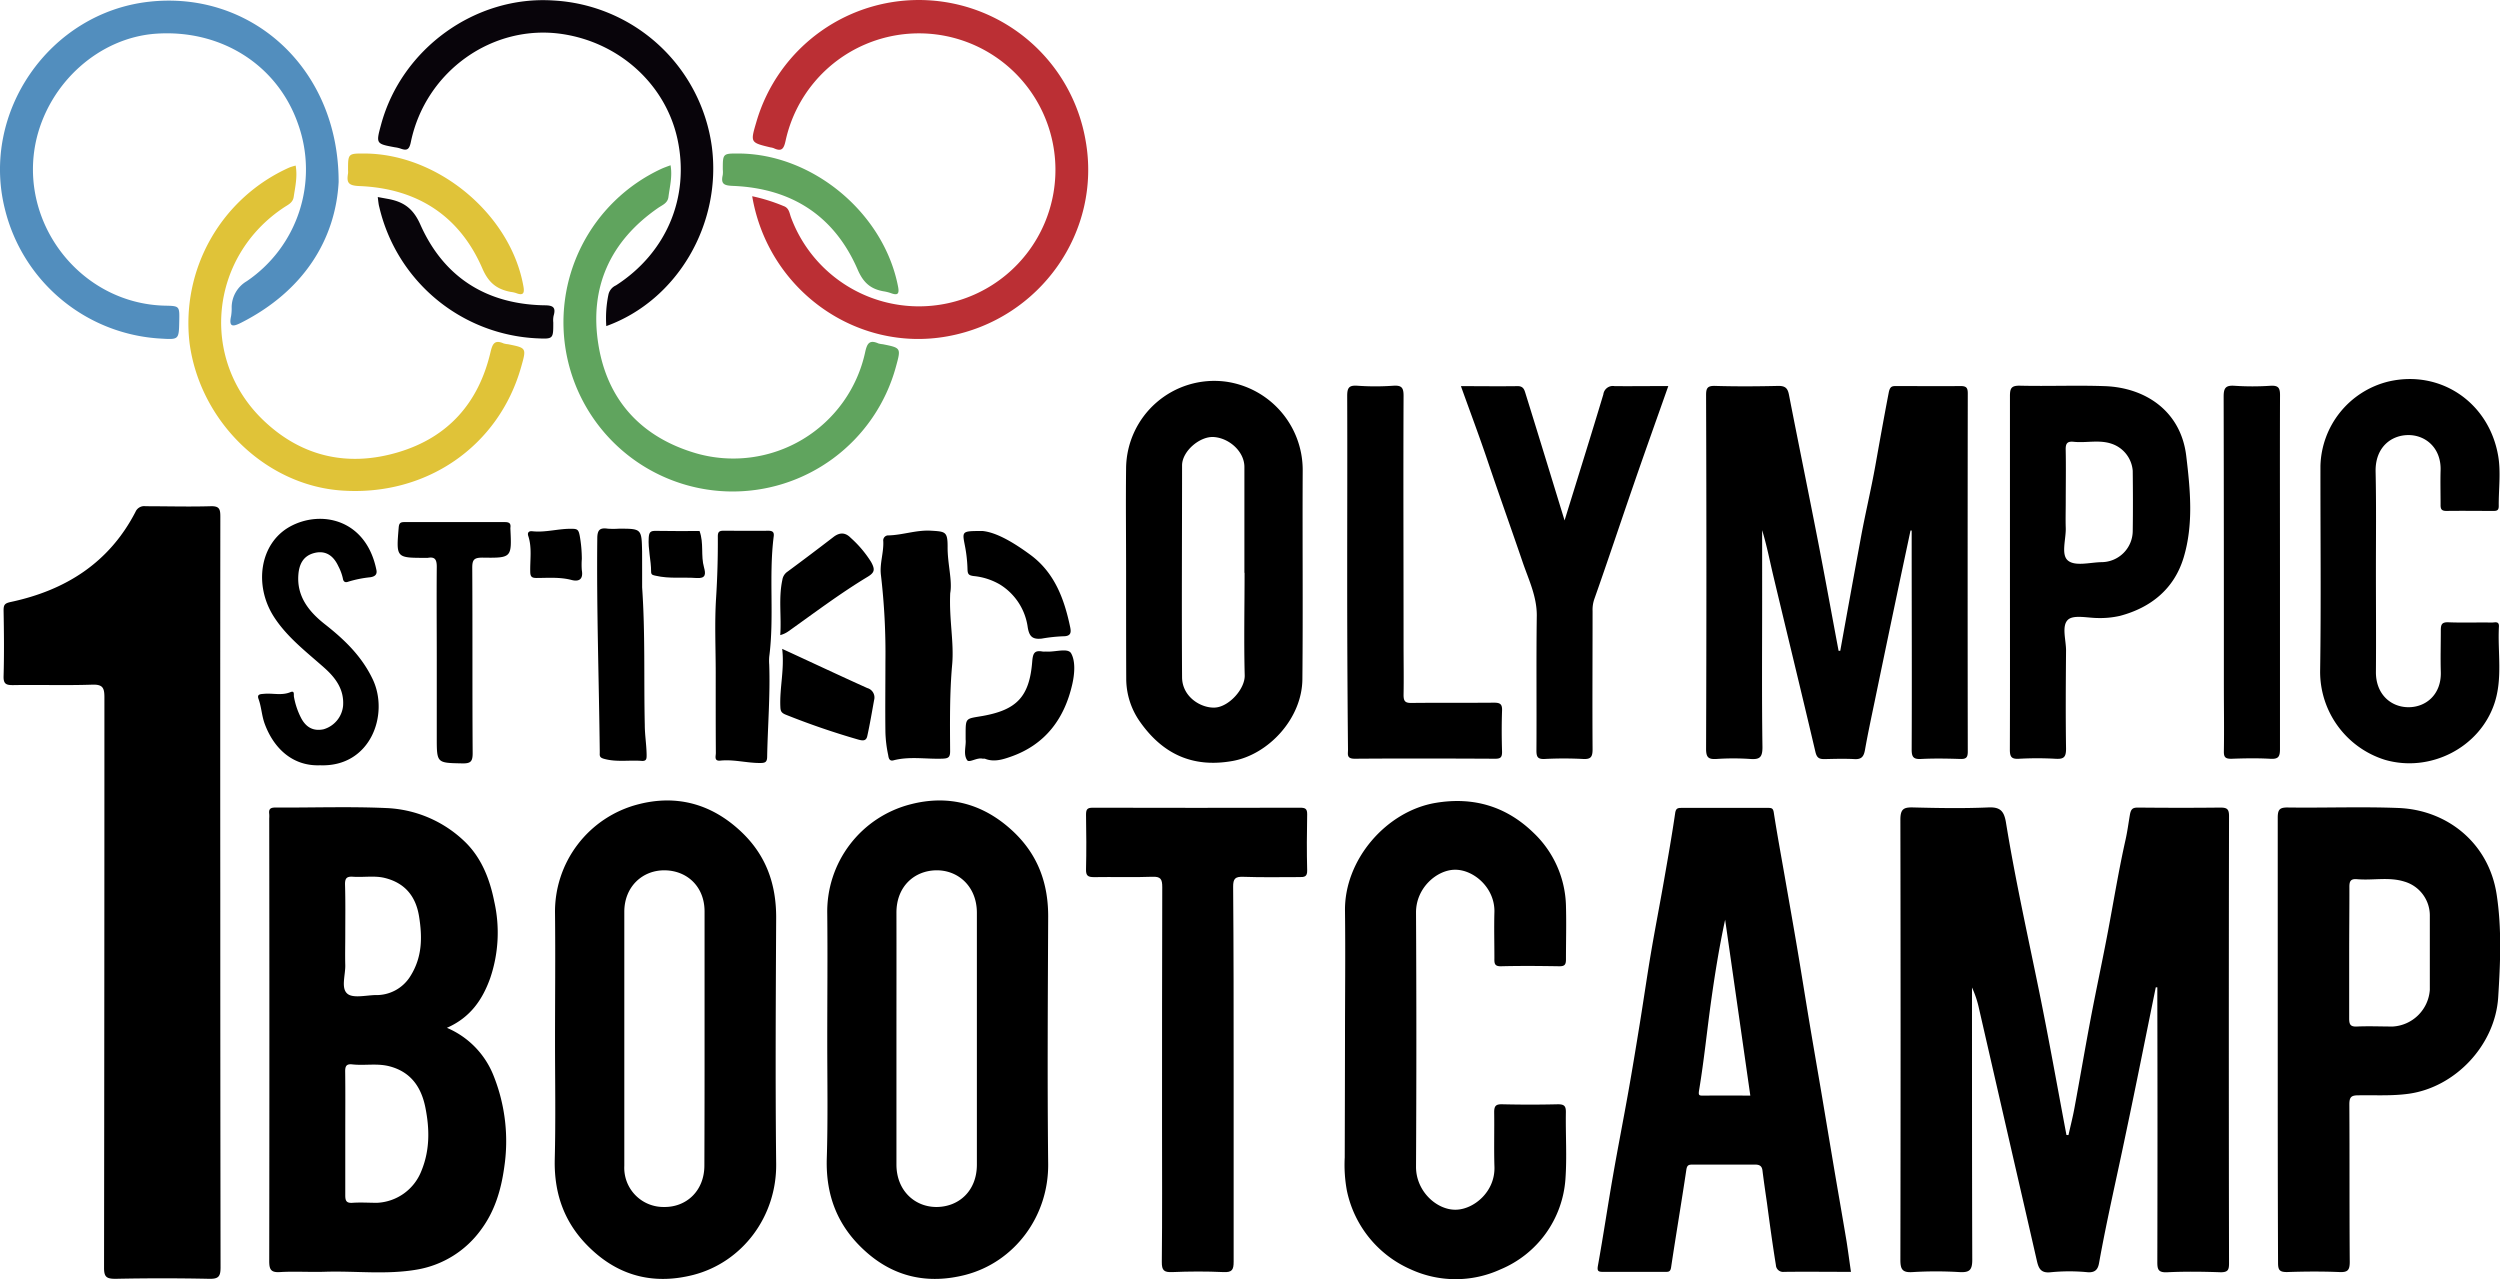 <svg id="Capa_1" data-name="Capa 1" xmlns="http://www.w3.org/2000/svg" viewBox="0 0 557.9 285.48"><defs><style>.cls-1{fill:#bb2f34;}.cls-2{fill:#528ebe;}.cls-3{fill:#08040a;}.cls-4{fill:#60a45e;}.cls-5{fill:#e0c338;}.cls-6{fill:#08050a;}.cls-7{fill:#61a45e;}.cls-8{fill:#e0c339;}</style></defs><title>logo_1tkdo</title><path d="M475.3,483.15c.46-2.07,1-4.14,1.37-6.23,1.22-6.57,2.34-13.16,3.58-19.72s2.66-13.08,3.89-19.64c1.28-6.79,2.39-13.62,3.91-20.37.4-1.8.64-3.65.95-5.47.25-1.41.66-1.67,1.95-1.65,6.06.06,12.12.07,18.18,0,1.45,0,2,.23,2,1.86q-.09,49.92,0,99.84c0,1.44-.22,2-1.86,2-4-.14-8-.19-11.94,0-2.06.1-2.21-.7-2.2-2.39q.07-29.25,0-58.51v-2.68l-.35,0c-2.21,10.84-4.36,21.69-6.65,32.5-2,9.67-4.26,19.3-6,29-.24,1.38-.82,2.19-2.54,2.07a42.39,42.39,0,0,0-8.2,0c-2.38.29-2.79-1-3.18-2.72q-2.6-11.37-5.22-22.73-3.87-16.87-7.74-33.76a22.4,22.4,0,0,0-1.48-4.33v2.52c0,19.42,0,38.84.06,58.26,0,2.38-.71,2.84-2.86,2.73a86.74,86.74,0,0,0-10.45,0c-2.41.17-2.74-.74-2.73-2.87q.09-49,0-98.09c0-2.39.74-2.79,2.87-2.73,5.55.14,11.13.24,16.67,0,2.69-.14,3.56.75,4,3.23,2.05,12.62,4.83,25.1,7.39,37.63,2.19,10.71,4.1,21.49,6.13,32.24Z" transform="translate(-13.7 -229.85)"/><path d="M62.86,429.05q0,41.81.06,83.62c0,2.06-.46,2.6-2.54,2.56q-10.46-.22-20.91,0c-2.06,0-2.56-.45-2.55-2.53Q37,449.09,37,385.5c0-2.13-.34-2.94-2.73-2.86-5.88.2-11.78,0-17.67.1-1.51,0-2.15-.23-2.1-2,.14-4.89.09-9.79,0-14.68,0-1.29.28-1.59,1.67-1.89,12.18-2.61,21.9-8.74,27.77-20.1a2.12,2.12,0,0,1,2.27-1.25c4.81,0,9.63.14,14.44,0,2-.07,2.23.62,2.22,2.36Q62.83,387.11,62.86,429.05Z" transform="translate(-13.7 -229.85)"/><path d="M113.43,459.22a19.28,19.28,0,0,1,10.43,10.72,39.3,39.3,0,0,1,2.35,20.51c-.71,5.06-2.14,9.73-5.13,13.77a22.24,22.24,0,0,1-14.22,8.93c-6.88,1.22-13.84.28-20.76.51-3.31.1-6.64-.13-9.95.07-2,.12-2.37-.6-2.37-2.46q.07-49.39,0-98.79a6.53,6.53,0,0,0,0-1c-.14-1.07.25-1.42,1.37-1.42,8.21.05,16.43-.25,24.63.11a26.78,26.78,0,0,1,17.42,7.29C121.1,421.1,123,426,124,431.05a31.48,31.48,0,0,1-.91,17.09C121.38,452.91,118.69,456.91,113.43,459.22ZM90.75,482.68c0,4.64,0,9.27,0,13.91,0,1.24.25,1.77,1.62,1.68,1.81-.13,3.64,0,5.46,0a11.18,11.18,0,0,0,9.93-7.17c1.9-4.65,1.81-9.38.87-14.08-.88-4.41-3.12-7.93-8-9.21-2.78-.73-5.55-.12-8.3-.43-1.39-.16-1.62.45-1.6,1.67C90.79,473.57,90.75,478.13,90.75,482.68Zm0-44.18c0,2.23-.06,4.47,0,6.7s-1,5.14.45,6.39c1.22,1.08,4.09.38,6.23.32a8.89,8.89,0,0,0,7.88-4.27c2.62-4.2,2.66-8.59,1.91-13.27s-3.31-7.51-7.63-8.59c-2.27-.57-4.77-.11-7.16-.28-1.48-.1-1.76.47-1.73,1.82C90.81,431,90.75,434.77,90.75,438.5Z" transform="translate(-13.7 -229.85)"/><path d="M424.37,375.09c1.5-8.29,3-16.59,4.53-24.87,1-5.53,2.33-11,3.32-16.55s1.95-10.93,3-16.37C435.53,316,436,316,437,316c4.73,0,9.46.06,14.19,0,1.33,0,1.64.38,1.64,1.66q-.06,40,0,79.93c0,1.33-.39,1.67-1.67,1.63-2.9-.09-5.81-.15-8.71,0-1.8.11-2.15-.48-2.14-2.18.07-15.44,0-30.88,0-46.32v-2.47l-.26,0c-1.07,5.07-2.16,10.14-3.22,15.21q-2.4,11.43-4.77,22.88c-.75,3.61-1.53,7.23-2.17,10.86-.26,1.45-.75,2.14-2.33,2.05-2.24-.12-4.48-.05-6.72,0-1.13,0-1.68-.24-2-1.56-3.07-13.11-6.27-26.18-9.39-39.27-.81-3.41-1.47-6.86-2.51-10.25V364c0,10.87-.09,21.75.07,32.62,0,2.31-.68,2.75-2.75,2.6a56.28,56.28,0,0,0-7.46,0c-1.74.1-2.37-.23-2.37-2.22q.14-39.46,0-78.93c0-1.51.22-2.15,2-2.1,4.72.14,9.46.11,14.19,0,1.58,0,2.05.62,2.32,2.05,2.09,10.73,4.29,21.44,6.38,32.17,1.62,8.29,3.12,16.6,4.68,24.9Z" transform="translate(-13.7 -229.85)"/><path d="M198.31,462.16c0-9.46.1-18.92,0-28.37a24.73,24.73,0,0,1,18.63-24.46c8.43-2.17,16.12-.16,22.67,5.89,5.74,5.31,8.09,11.84,8,19.54-.08,18.25-.2,36.5,0,54.74.15,11.77-7.5,22-18.47,24.85-8.33,2.14-16,.54-22.5-5.43-6.05-5.52-8.64-12.27-8.44-20.39C198.48,479.75,198.31,471,198.31,462.16Zm15.44-.78c0,9.45,0,18.9,0,28.34,0,5.91,4.21,9.57,9.09,9.48s8.86-3.6,8.86-9.46q0-28.1,0-56.19c0-5.91-4.21-9.56-9.09-9.48s-8.87,3.61-8.86,9.46C213.77,442.81,213.75,452.09,213.75,461.38Z" transform="translate(-13.7 -229.85)"/><path d="M137.56,462.16c0-9.45.1-18.91,0-28.37a24.73,24.73,0,0,1,18.62-24.46c8.43-2.17,16.12-.16,22.67,5.89,5.75,5.3,8.1,11.83,8.06,19.53-.09,18.25-.2,36.5,0,54.75.16,11.77-7.49,22-18.46,24.85-8.34,2.14-16,.54-22.5-5.43-6.05-5.51-8.64-12.26-8.45-20.38C137.72,479.75,137.56,471,137.56,462.16Zm33.37-.56c0-9.45,0-18.9,0-28.35,0-5.57-3.91-9.11-8.86-9.18s-9.05,3.61-9.05,9.26q0,28.35,0,56.69a8.74,8.74,0,0,0,8.87,9.18c5,.07,9-3.61,9-9.26Q170.94,475.77,170.93,461.6Z" transform="translate(-13.7 -229.85)"/><path d="M426.76,513.68c-5,0-10-.06-14.95,0a1.6,1.6,0,0,1-1.8-1.51c-.75-4.62-1.38-9.27-2-13.91-.35-2.4-.7-4.8-1-7.21-.13-1.08-.76-1.32-1.71-1.31-4.64,0-9.29,0-13.93,0-.88,0-1.2.17-1.35,1.18-1.08,7.26-2.31,14.5-3.4,21.76-.15,1-.59,1-1.28,1-4.64,0-9.29,0-13.93,0-1.09,0-1.33-.21-1.11-1.43,1.2-6.66,2.19-13.36,3.35-20,1.09-6.27,2.32-12.5,3.43-18.76.89-5,1.71-10,2.52-15,.87-5.34,1.63-10.69,2.53-16,.93-5.48,2-10.93,2.95-16.4.86-4.92,1.73-9.84,2.45-14.79.15-1,.51-1.16,1.36-1.16,6.47,0,12.94,0,19.41,0,.76,0,1.09.1,1.23,1,.74,4.77,1.62,9.53,2.45,14.29.94,5.39,1.9,10.79,2.81,16.18s1.77,10.83,2.67,16.23c.93,5.57,1.9,11.12,2.84,16.68q1.32,7.88,2.64,15.74c.94,5.56,1.92,11.11,2.85,16.68C426.12,509.06,426.4,511.21,426.76,513.68ZM404.3,474.34c-1.89-13.21-3.75-26.23-5.62-39.25-1.33,6.17-2.3,12.24-3.15,18.32-.9,6.49-1.55,13-2.62,19.49-.24,1.42-.13,1.46,1,1.45C397.34,474.31,400.73,474.34,404.3,474.34Z" transform="translate(-13.7 -229.85)"/><path d="M313.85,461.78c0-9.54.11-19.09,0-28.63-.18-11.45,9.24-22.28,20.22-24.13,8.51-1.43,15.8.83,21.79,6.62a23.22,23.22,0,0,1,7.3,16.34c.11,4,0,8,0,11.95,0,1.17-.27,1.57-1.5,1.55-4.31-.07-8.63-.11-12.95,0-1.51.05-1.54-.66-1.52-1.77,0-3.4-.09-6.81,0-10.21.21-5.46-4.61-9.63-8.85-9.56-4,.06-8.66,4.05-8.64,9.55q.15,28.38,0,56.77c0,5.44,4.62,9.63,8.88,9.55,4-.06,8.79-4,8.62-9.55-.13-4.07,0-8.14-.06-12.2,0-1.42.39-1.81,1.79-1.78,4.14.1,8.3.1,12.44,0,1.43,0,1.79.41,1.77,1.8-.08,5,.26,10-.1,14.93a23.62,23.62,0,0,1-14.5,20.12,24,24,0,0,1-20,0,24.64,24.64,0,0,1-14.28-17.63,31.74,31.74,0,0,1-.47-7.34Q313.83,475,313.85,461.78Z" transform="translate(-13.7 -229.85)"/><path d="M522,461.63c0-16.43,0-32.86,0-49.29,0-1.86.44-2.32,2.3-2.29,8.21.11,16.44-.21,24.64.11,10.8.42,20.11,7.73,21.9,19.22,1.18,7.64.84,15.38.36,23-.67,10.66-9.51,20.05-19.89,21.54-3.8.54-7.55.29-11.33.36-1.61,0-2,.42-2,2.05.07,11.7,0,23.4.09,35.1,0,1.86-.43,2.37-2.3,2.29-3.89-.16-7.8-.13-11.7,0-1.64,0-2-.43-2-2.05C522,495,522,478.31,522,461.63Zm15.94-19.16c0,4.89,0,9.77,0,14.65,0,1.36.28,1.88,1.74,1.81,2.65-.12,5.3,0,8,0a8.81,8.81,0,0,0,8.26-8.2c0-5.47,0-10.93,0-16.4a7.88,7.88,0,0,0-5.7-7.75c-3.45-1.08-7-.22-10.52-.53-1.48-.13-1.75.47-1.73,1.81C538,432.7,537.94,437.59,537.94,442.47Z" transform="translate(-13.7 -229.85)"/><path d="M265,357.44c0-7.72-.09-15.44,0-23.16A19.69,19.69,0,0,1,287.13,315a19.91,19.91,0,0,1,17.28,19.87c-.08,15.52.08,31-.07,46.56-.08,8.83-7.64,16.83-15.58,18.24-9,1.61-15.7-1.64-20.73-8.85a16.69,16.69,0,0,1-3-9.51C265,373.37,265,365.4,265,357.44Zm26.4.23c0-7.88,0-15.75,0-23.62,0-3.41-3.35-6.41-6.79-6.67-3.11-.24-7.11,3.13-7.12,6.33,0,15.74-.1,31.49,0,47.23,0,4.47,4.29,7,7.38,6.81s6.7-4.16,6.6-7.22C291.27,372.92,291.44,365.29,291.44,357.67Z" transform="translate(-13.7 -229.85)"/><path d="M289,469.83c0,13.86,0,27.72,0,41.58,0,1.8-.34,2.41-2.26,2.32-3.81-.18-7.64-.16-11.45,0-1.82.07-2.34-.36-2.32-2.27.11-10.2.05-20.41.05-30.62,0-17.67,0-35.35.05-53,0-1.8-.33-2.41-2.26-2.33-4.31.17-8.63,0-12.95.08-1.36,0-1.84-.29-1.8-1.75.1-4.06.07-8.13,0-12.19,0-1.17.26-1.55,1.49-1.55q23.16.06,46.31,0c1.16,0,1.57.26,1.55,1.5-.08,4.15-.11,8.3,0,12.44.05,1.51-.65,1.55-1.76,1.54-4.15,0-8.31.09-12.45-.06-1.83-.07-2.33.37-2.31,2.27C289,441.78,289,455.81,289,469.83Z" transform="translate(-13.7 -229.85)"/><path d="M543.91,357.24c0,7.55.06,15.1,0,22.65,0,4.78,3.21,7.72,7.16,7.78s7.47-2.8,7.32-7.87c-.09-3.06,0-6.14,0-9.2,0-1.29.14-1.94,1.69-1.88,3.23.13,6.47,0,9.7.06.65,0,1.65-.4,1.58.9-.31,5.71.87,11.52-1,17.13-3.31,9.92-14.37,15.51-24.41,12.61a20.59,20.59,0,0,1-14.49-19.75c.23-15.26.05-30.53.07-45.8A19.92,19.92,0,0,1,546.67,315c11.66-2.73,22.51,4.69,24.53,16.62.62,3.63.08,7.45.12,11.18,0,.93-.41,1.08-1.2,1.07-3.49,0-7-.05-10.46,0-1.17,0-1.34-.46-1.32-1.46,0-2.49-.07-5,0-7.47.21-5.07-3.3-8-7.17-8s-7.44,2.75-7.33,8.15C544,342.47,543.91,349.85,543.91,357.24Z" transform="translate(-13.7 -229.85)"/><path d="M462.24,357.56c0-13.1,0-26.2,0-39.3,0-1.77.3-2.38,2.25-2.34,6.3.15,12.61-.12,18.9.1,9.15.32,17,5.62,18.19,15.56.91,7.56,1.65,15.28-.57,22.66-2.08,6.93-7.21,11.2-14.28,13.06a19.82,19.82,0,0,1-4.84.47c-2.3,0-5.43-.79-6.7.38-1.47,1.36-.42,4.52-.43,6.89-.06,7.3-.11,14.6,0,21.89,0,1.94-.54,2.35-2.34,2.25a72.36,72.36,0,0,0-8.2,0c-1.69.1-2-.5-2-2.06C462.27,383.93,462.24,370.75,462.24,357.56Zm12.45-15.69c0,1.91-.06,3.82,0,5.73.1,2.53-1.12,6,.49,7.34s4.9.42,7.46.36a7,7,0,0,0,7-6.95c.07-4.48.05-9,0-13.44a6.93,6.93,0,0,0-4.62-6c-2.82-1-5.72-.17-8.56-.47-1.43-.15-1.81.37-1.78,1.77C474.76,334.07,474.69,338,474.69,341.87Z" transform="translate(-13.7 -229.85)"/><path d="M386,316c-2.61,7.41-5.22,14.68-7.74,22-2.95,8.52-5.78,17.09-8.79,25.59a7.33,7.33,0,0,0-.37,2.61c0,10.29-.07,20.58,0,30.87,0,1.77-.45,2.25-2.18,2.15a82.32,82.32,0,0,0-8.46,0c-1.59.08-1.9-.42-1.89-1.93.07-10-.06-20.08.08-30.12,0-4.28-1.83-8-3.13-11.8-2.6-7.63-5.33-15.22-7.9-22.85-1.84-5.45-3.87-10.83-5.9-16.5,4.35,0,8.52.06,12.69,0,1.17,0,1.44.74,1.65,1.41,2.94,9.43,5.82,18.88,8.79,28.56,2.94-9.52,5.85-18.8,8.65-28.12a2.14,2.14,0,0,1,2.52-1.85C378,316.05,381.89,316,386,316Z" transform="translate(-13.7 -229.85)"/><path class="cls-1" d="M181.56,273.64a39.74,39.74,0,0,1,7,2.19c1.28.45,1.31,1.64,1.68,2.59a30.46,30.46,0,1,0-1.23-17.15c-.41,1.88-.91,2.46-2.67,1.64a3.44,3.44,0,0,0-.72-.17c-4.48-1.08-4.48-1.08-3.15-5.6a37.76,37.76,0,0,1,73.48,4c3.69,20.39-10.12,40-30.79,43.76C204.83,308.6,185.11,294.6,181.56,273.64Z" transform="translate(-13.7 -229.85)"/><path class="cls-2" d="M89.27,270.47c-.69,12.73-7.72,24.27-21.72,31.38-1.63.82-2.89,1.24-2.28-1.45a10.86,10.86,0,0,0,.13-2,6.81,6.81,0,0,1,3.37-5.8A30.13,30.13,0,0,0,80.2,257.47c-4.58-13.09-17.07-21.05-31.55-20.11-12.72.82-24,10.89-26.91,23.94-4,18.37,10,36.33,28.77,36.76,3.26.07,3.26.07,3.19,3.45-.08,4.14-.08,4.14-4.08,3.9a38,38,0,0,1-34.83-28.92c-5.42-21.65,10-43.77,32.15-46.25C69.7,227.68,89.3,245,89.27,270.47Z" transform="translate(-13.7 -229.85)"/><path d="M314.34,357.56c0-13.11.05-26.22,0-39.33,0-1.84.39-2.43,2.28-2.3a57.15,57.15,0,0,0,8,0c1.87-.12,2.31.42,2.3,2.29-.08,18.5,0,37,0,55.51,0,3.74.07,7.47,0,11.2,0,1.4.35,1.81,1.77,1.79,6.14-.07,12.28,0,18.42-.06,1.4,0,1.84.35,1.79,1.77-.11,3.07-.09,6.14,0,9.21,0,1.2-.32,1.53-1.52,1.53-10.46-.05-20.91-.08-31.37,0-1.84,0-1.49-1-1.49-2Q314.33,377.35,314.34,357.56Z" transform="translate(-13.7 -229.85)"/><path class="cls-3" d="M149,302.62a25.77,25.77,0,0,1,.49-7.08,2.93,2.93,0,0,1,1.66-2c11.29-7.26,16.52-19.71,13.74-32.62-2.63-12.17-12.88-21.54-25.68-23.47-15.52-2.34-30.53,8.27-33.82,24.07-.36,1.77-.9,2-2.35,1.47a6.33,6.33,0,0,0-1.22-.27c-4.24-.79-4.24-.79-3.07-5.1,4.6-16.94,21.08-28.8,38.44-27.66a37.76,37.76,0,0,1,35.36,32.59C174.82,279.8,164.87,296.89,149,302.62Z" transform="translate(-13.7 -229.85)"/><path class="cls-4" d="M163.34,266.73c.44,2.52-.18,4.79-.47,7.08-.18,1.39-1.35,1.78-2.29,2.43-10.74,7.42-15.4,17.79-13.34,30.52,2,12.47,9.65,20.71,21.84,24.26a30.11,30.11,0,0,0,37.69-22.58c.41-1.87.91-2.86,2.94-1.95a5.3,5.3,0,0,0,1,.18c4.08.82,4.08.82,2.93,5a37.76,37.76,0,1,1-52.36-44.14C161.92,267.24,162.61,267,163.34,266.73Z" transform="translate(-13.7 -229.85)"/><path class="cls-5" d="M79.68,266.8c.43,2.46-.1,4.73-.44,7-.19,1.27-1.2,1.71-2.09,2.29-16.7,11-19,34-4.55,47.67,8.54,8.1,18.87,10.33,30,7s17.89-11,20.55-22.27c.43-1.82.86-2.92,2.94-2a5,5,0,0,0,1,.18c4.11.83,4.11.83,2.93,5-5,17.82-21.28,29-40.15,27.64C72.92,338.1,58.31,323.87,56,306.39a38.05,38.05,0,0,1,22.28-39.16A12.35,12.35,0,0,1,79.68,266.8Z" transform="translate(-13.7 -229.85)"/><path d="M522.5,357.68c0,13.11,0,26.22,0,39.34,0,1.74-.39,2.26-2.16,2.16-2.89-.16-5.81-.11-8.71,0-1.31,0-1.67-.35-1.65-1.65.08-4.9,0-9.79,0-14.69,0-21.49,0-43-.05-64.48,0-1.93.45-2.55,2.42-2.42a60.41,60.41,0,0,0,8,0c1.76-.1,2.18.42,2.16,2.17C522.46,331.29,522.5,344.49,522.5,357.68Z" transform="translate(-13.7 -229.85)"/><path d="M85.13,400.63c-6,.24-10.28-3.64-12.35-9.23-.68-1.83-.73-3.77-1.39-5.58-.4-1.1.47-1.07,1.27-1.14,1.94-.18,3.91.44,5.85-.37,1-.41.69.55.79,1.05a16.69,16.69,0,0,0,1.59,4.71c1.1,2.11,2.75,3,5,2.53a6.07,6.07,0,0,0,4.37-5.2c.29-3.71-1.72-6.35-4.26-8.59-4-3.55-8.34-6.85-11.24-11.42-4.4-6.95-3.13-16.23,3.61-20,6.91-3.83,17.06-1.74,19.34,9.7.24,1.23-.75,1.48-1.38,1.58a25.25,25.25,0,0,0-4.94,1c-.53.2-1.06.13-1.18-.76a10.83,10.83,0,0,0-1-2.69c-1.16-2.52-3-3.6-5.45-2.94s-3.29,2.57-3.47,4.75c-.41,4.91,2.36,8.33,5.89,11.11,4.38,3.44,8.25,7.14,10.71,12.33C100.58,389.27,96.43,401.06,85.13,400.63Z" transform="translate(-13.7 -229.85)"/><path d="M225.75,362.22c-.27,6,.89,11,.43,16-.57,6.42-.49,12.84-.45,19.27,0,1.3-.35,1.61-1.64,1.66-3.68.15-7.39-.58-11.05.39-1,.25-1.06-.81-1.14-1.23a28,28,0,0,1-.61-5.06c-.07-5.22,0-10.45,0-15.67a149.59,149.59,0,0,0-1-19.39c-.32-2.57.65-5,.52-7.58a1.12,1.12,0,0,1,1.2-1.28c3.17-.09,6.21-1.24,9.44-1.05s3.72.2,3.72,3.58C225.13,355.68,226.27,359.4,225.75,362.22Z" transform="translate(-13.7 -229.85)"/><path d="M173.42,380c0-5.56-.27-11.13.08-16.66.29-4.61.42-9.2.39-13.81,0-1,.35-1.25,1.29-1.24,3.32,0,6.63.05,9.95,0,1,0,1.36.32,1.23,1.27-1.13,8.93.16,17.94-1,26.87a11.22,11.22,0,0,0,0,1.74c.24,6.85-.33,13.68-.46,20.52,0,1.33-.55,1.43-1.62,1.43-3,0-5.86-.84-8.83-.53-1.45.15-1-1-1-1.69C173.41,392,173.42,386,173.42,380Z" transform="translate(-13.7 -229.85)"/><path d="M111.17,377c0-6.89-.06-13.77,0-20.66,0-1.62-.41-2.29-2-2a2.78,2.78,0,0,1-.5,0c-6.59,0-6.56,0-6-6.73.08-.95.32-1.26,1.28-1.25q11.2,0,22.41,0c1,0,1.38.3,1.24,1.27a1.92,1.92,0,0,0,0,.24c.31,6.44.31,6.52-6.23,6.42-1.89,0-2.29.47-2.28,2.31.08,13.77,0,27.54.09,41.31,0,1.87-.43,2.33-2.29,2.3-5.72-.12-5.72,0-5.72-5.79Z" transform="translate(-13.7 -229.85)"/><path d="M157,360.94c.71,10.23.36,20.48.59,30.72,0,2.17.38,4.39.41,6.6,0,.8.05,1.48-1.11,1.39-2.78-.21-5.57.31-8.35-.45-.89-.24-1.05-.53-1-1.26,0-.17,0-.33,0-.5-.17-15.8-.72-31.59-.55-47.39,0-1.93.55-2.48,2.34-2.22a18.63,18.63,0,0,0,2.48,0c5.05,0,5.08,0,5.18,5.13C157,355.63,157,358.28,157,360.94Z" transform="translate(-13.7 -229.85)"/><path class="cls-6" d="M98,273.82l2.45.45c3.36.66,5.46,2.1,7.06,5.71,5.21,11.71,14.69,17.74,27.58,18,1.87,0,2.76.31,2.15,2.35a4.92,4.92,0,0,0-.07,1.49c0,3.7,0,3.7-3.68,3.53a38,38,0,0,1-35.15-29.31C98.17,275.43,98.12,274.78,98,273.82Z" transform="translate(-13.7 -229.85)"/><path class="cls-7" d="M175,267.66c0-3.57,0-3.57,3.62-3.55,16.58.12,32.38,13.39,35.5,29.75.32,1.67-.18,1.94-1.62,1.4a9.37,9.37,0,0,0-1.68-.41c-2.84-.52-4.46-1.91-5.72-4.83-5.19-12-14.73-18.13-27.74-18.68-2-.08-2.86-.34-2.37-2.44A5.7,5.7,0,0,0,175,267.66Z" transform="translate(-13.7 -229.85)"/><path class="cls-8" d="M91.37,267.81c0-3.72,0-3.72,3.78-3.7,16.44.12,32.59,13.71,35.37,29.72.28,1.59-.18,2-1.66,1.42a6.06,6.06,0,0,0-1.21-.26c-3.07-.6-4.91-2-6.31-5.24-5.13-11.84-14.65-17.87-27.46-18.38-2.51-.1-2.85-.81-2.51-2.82A4.57,4.57,0,0,0,91.37,267.81Z" transform="translate(-13.7 -229.85)"/><path d="M229.19,394.88v-1.25c0-3.68.06-3.36,3.75-4,7.6-1.35,10.49-4.24,11.11-12.14.15-1.82.46-2.59,2.32-2.24a6.09,6.09,0,0,0,.74,0c2,.17,4.92-.89,5.63.41,1,1.79.76,4.59.27,6.79-1.73,7.73-6,13.55-13.73,16.26-1.8.63-3.79,1.27-5.8.45-.15,0-.34,0-.5,0-1.25-.33-3,1-3.45.33C228.61,398.16,229.34,396.27,229.19,394.88Z" transform="translate(-13.7 -229.85)"/><path d="M233,348.35c3.16.33,7,2.64,10.62,5.3,5.44,4,7.59,9.89,8.91,16.19.23,1.12.18,2-1.53,2a36.18,36.18,0,0,0-4.83.52c-2.13.23-2.78-.54-3.12-2.5a13.31,13.31,0,0,0-6.22-9.58,14.41,14.41,0,0,0-5.86-1.88c-1.08-.15-1.32-.41-1.36-1.45a31.49,31.49,0,0,0-.58-5.31C228.39,348.33,228.31,348.35,233,348.35Z" transform="translate(-13.7 -229.85)"/><path d="M188.25,374.65c6.53,3,12.74,5.93,19,8.75a2.18,2.18,0,0,1,1.52,2.66c-.49,2.69-.94,5.39-1.53,8.06-.25,1.13-1,1.06-2.09.75a169.19,169.19,0,0,1-16.07-5.52c-1.13-.45-1.2-.91-1.24-1.86C187.67,383.3,188.79,379.18,188.25,374.65Z" transform="translate(-13.7 -229.85)"/><path d="M187.82,371.58c.3-4.16-.41-8.24.47-12.32a2.68,2.68,0,0,1,1.15-1.84q5.16-3.81,10.24-7.72c1.38-1.07,2.65-1.07,3.85.16a25,25,0,0,1,4.56,5.39c.91,1.66.84,2.35-.77,3.32-6.13,3.7-11.82,8-17.66,12.15A5.61,5.61,0,0,1,187.82,371.58Z" transform="translate(-13.7 -229.85)"/><path d="M143.54,354.6a15.64,15.64,0,0,0,0,2.5c.34,1.93-.53,2.63-2.28,2.18-2.59-.68-5.2-.46-7.81-.45-1.05,0-1.4-.26-1.42-1.37-.06-2.69.42-5.4-.44-8-.21-.63,0-1.15.88-1.06,3,.34,6-.64,9-.54,1.14,0,1.36.34,1.59,1.48A29.85,29.85,0,0,1,143.54,354.6Z" transform="translate(-13.7 -229.85)"/><path d="M169.81,348.35c1,2.73.24,5.48,1,8.13.4,1.46.43,2.52-1.69,2.36-3-.22-6.06.2-9.06-.5-.63-.15-1.07-.14-1.06-.95,0-2.54-.71-5-.53-7.57.08-1.2.39-1.52,1.56-1.5C163.37,348.39,166.76,348.35,169.81,348.35Z" transform="translate(-13.7 -229.85)"/></svg>